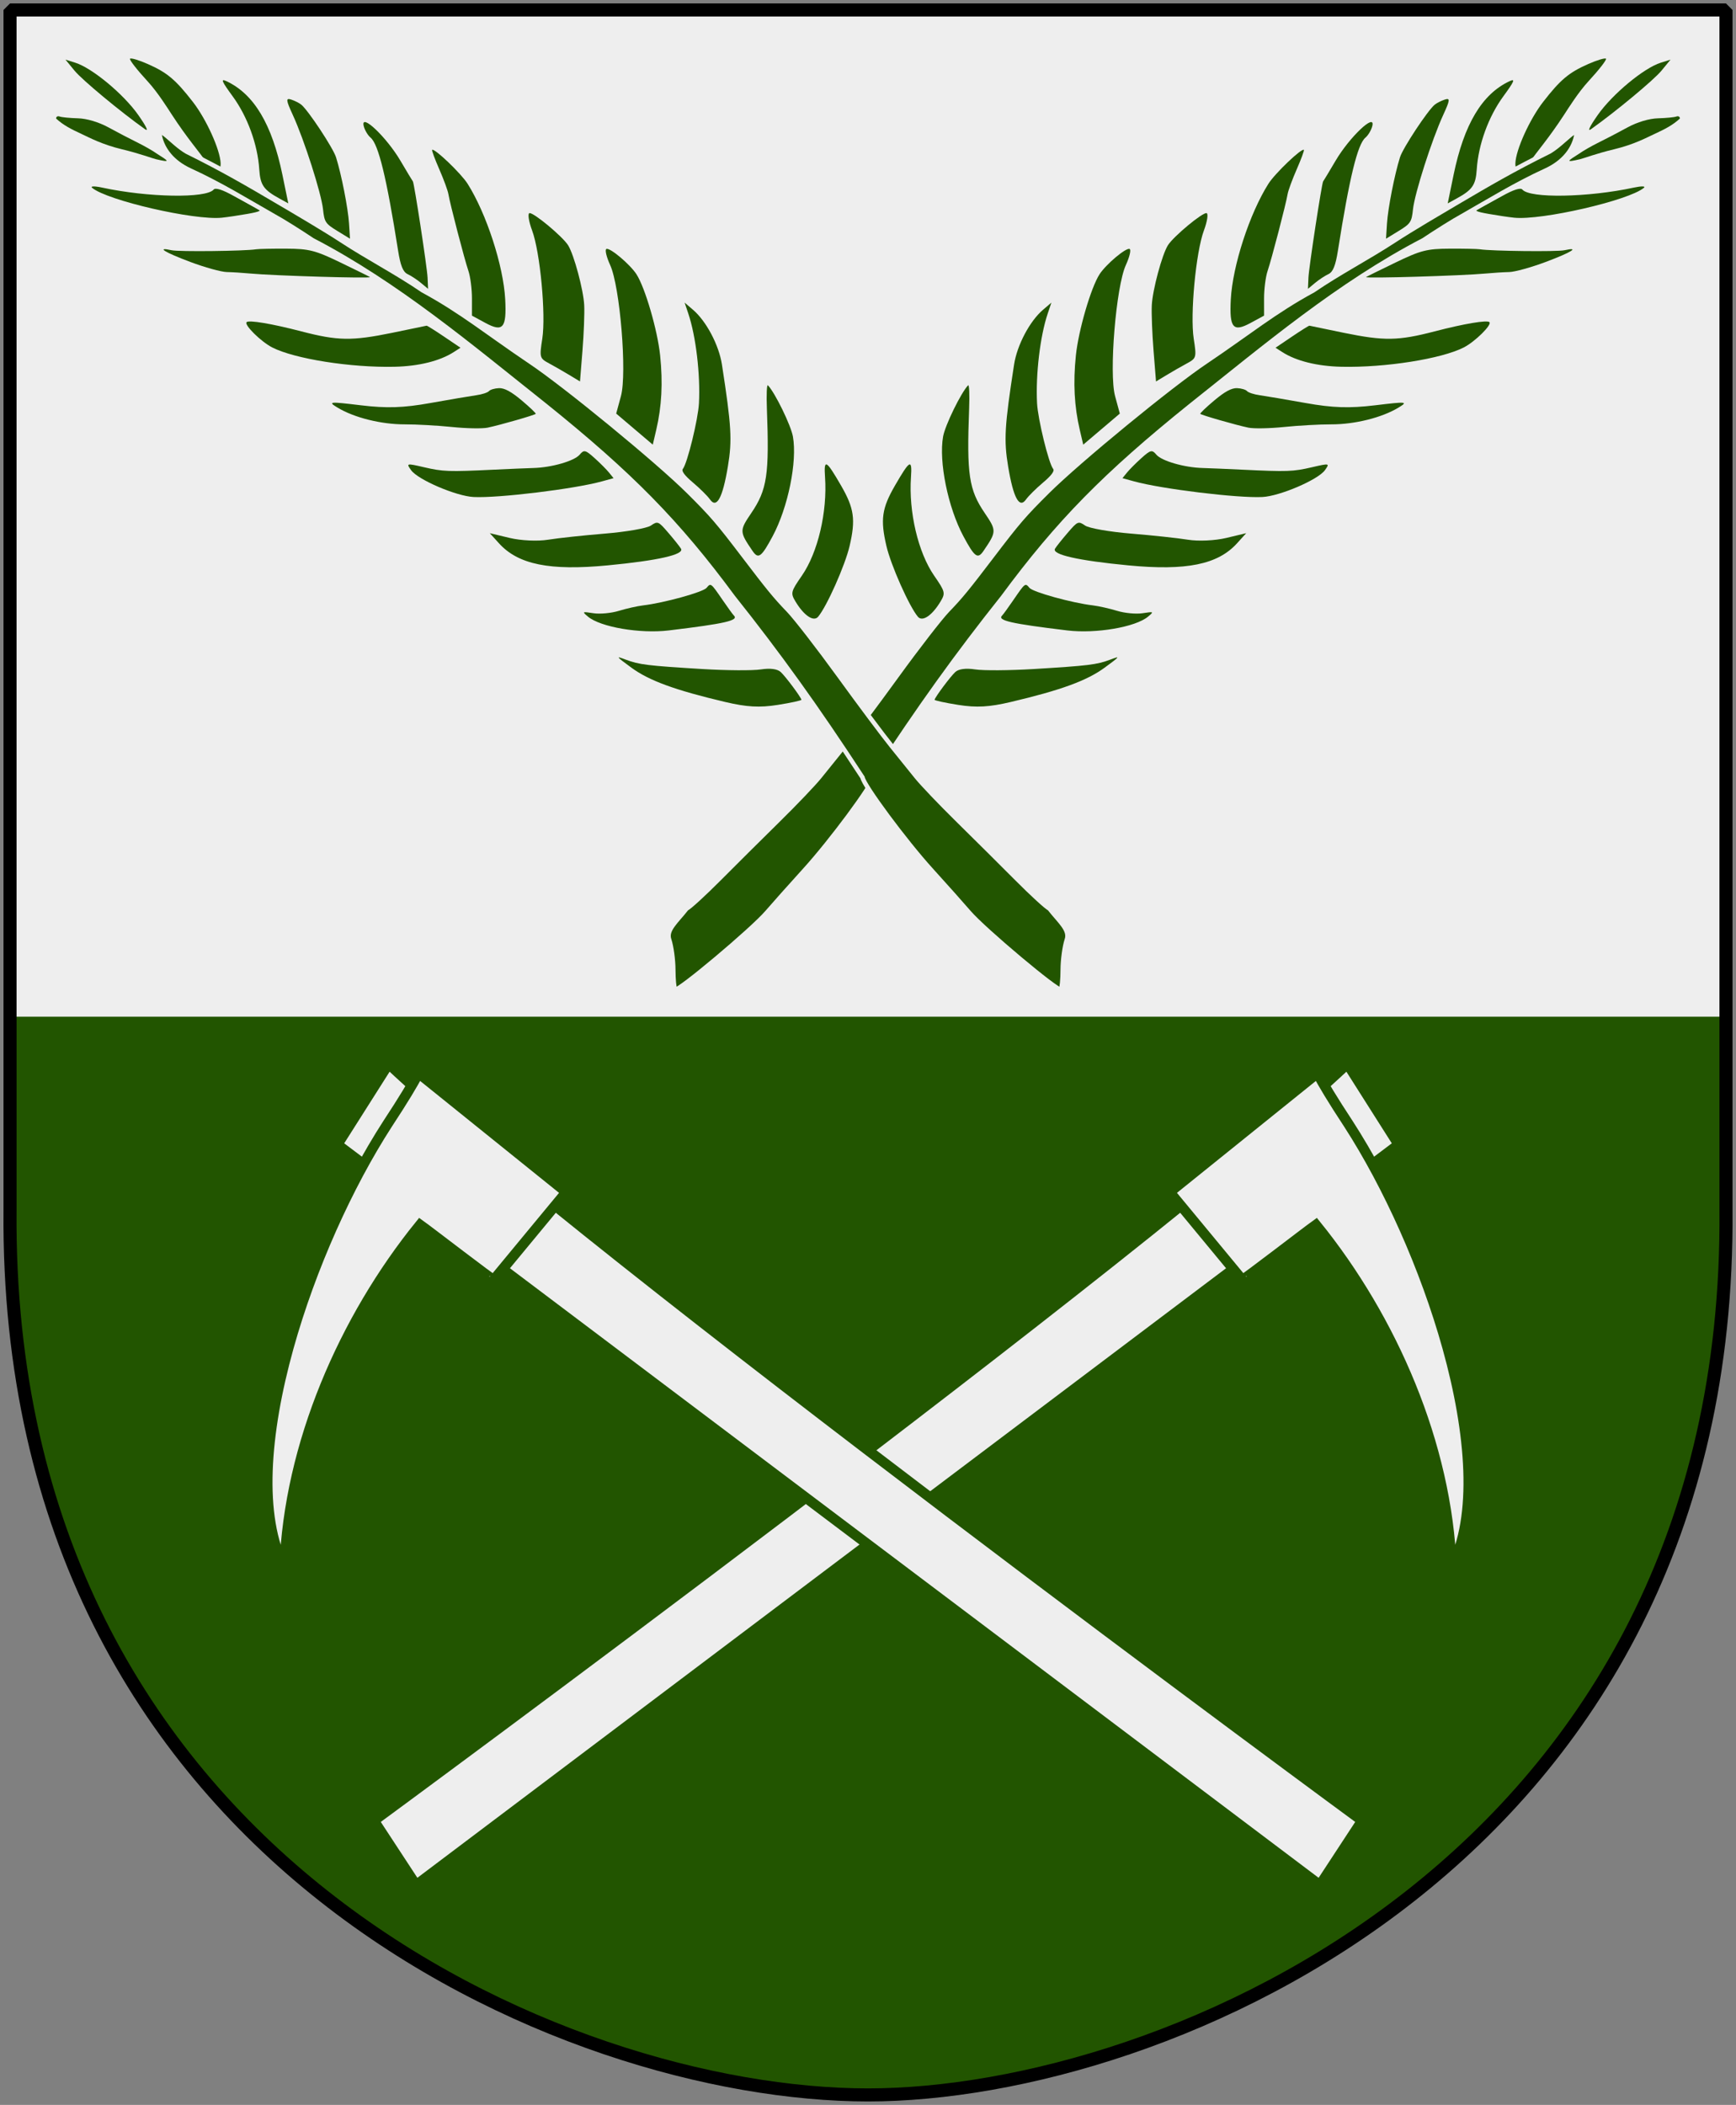 <?xml version="1.0" encoding="UTF-8" standalone="no"?>
<!-- Created with Inkscape (http://www.inkscape.org/) -->
<svg
   xmlns:dc="http://purl.org/dc/elements/1.1/"
   xmlns:cc="http://web.resource.org/cc/"
   xmlns:rdf="http://www.w3.org/1999/02/22-rdf-syntax-ns#"
   xmlns:svg="http://www.w3.org/2000/svg"
   xmlns="http://www.w3.org/2000/svg"
   xmlns:xlink="http://www.w3.org/1999/xlink"
   version="1.0"
   width="251"
   height="304.2"
   id="svg4166">
  <rect width="100%" height="100%" fill="#808080" stroke="none"/>
  <defs
     id="defs4168" />
  <path
     d="M 249.551,1.44 L 125.5,1.44 L 1.45,1.44 L 1.45,174.936 C 0.682,268.657 81.739,302.756 125.5,302.756 C 168.494,302.756 250.318,268.657 249.551,174.936 L 249.551,1.44 z "
     style="color:#000000;fill:#225500;fill-opacity:1;fill-rule:nonzero;stroke:none;stroke-width:1.888;stroke-linecap:round;stroke-linejoin:bevel;marker:none;marker-start:none;marker-mid:none;marker-end:none;stroke-miterlimit:4;stroke-dashoffset:0;stroke-opacity:1;visibility:visible;display:block"
     id="Shield" />
  <path
     d="M 1.223,1.17 L 1.223,146.931 L 249.039,146.931 L 249.039,1.17 L 125.131,1.17 L 1.223,1.17 z "
     style="fill:#eeeeee;fill-opacity:1;fill-rule:nonzero;stroke:none;stroke-width:1.888;stroke-miterlimit:4;stroke-dasharray:none;stroke-opacity:1"
     id="Delning" />
  <use
     transform="matrix(-1,0,0,1,251.002,0)"
     id="Palmblad2"
     x="0"
     y="0"
     width="251"
     height="304.2"
     xlink:href="#Palmblad" />
  <g
     transform="matrix(0.293,-0.349,0.349,0.293,3.139,-27.273)"
     style="fill:#225500;fill-opacity:1;display:inline"
     id="Palmblad">
    <path
       d="M 13.977,264.435 C 10.059,270.86 1.694,279.763 -5.612,285.284 C -9.686,288.361 -22.607,294.732 -24.844,294.765 C -25.681,294.777 -26.098,296.517 -26.107,300.034 C -26.115,302.921 -26.392,306.296 -26.724,307.534 C -27.694,311.153 -23.833,310.383 -15.071,305.209 C -7.776,300.901 -4.512,297.819 8.482,282.967 C 12.592,278.27 15.824,270.315 15.87,264.784 L 15.899,261.284 L 13.977,264.435 z "
       style="fill:#225500;fill-opacity:1"
       id="path21454" />
    <path
       d="M 12.997,231.34 C 12.497,231.03 11.073,232.916 9.832,235.531 C 6.611,242.319 -12.988,261.728 -19.803,264.876 L -25.012,267.284 L -25.053,274.897 L -25.094,282.511 L -20.802,280.338 C -13.97,276.88 -8.023,272.397 -1.939,266.119 C 3.66,260.34 11.492,248.607 12.969,243.784 C 14.058,240.227 14.076,232.007 12.997,231.34 z "
       style="fill:#225500;fill-opacity:1"
       id="path21452" />
    <path
       d="M 6.947,302.881 C -8.574,316.951 -12.7,319.483 -21.592,320.394 C -28.328,321.084 -28.559,321.291 -30.567,328.449 C -31.441,331.562 -30.255,331.851 -22.906,330.313 C -12.759,328.19 0.261,321.126 5.453,314.926 C 7.794,312.13 12.459,301.64 12.809,298.381 C 12.863,297.885 10.224,299.91 6.947,302.881 z "
       style="fill:#225500;fill-opacity:1"
       id="path21450" />
    <path
       d="M 5.963,205.318 C 5.444,204.998 3.8,206.883 2.31,209.509 C -1.297,215.866 -15.276,230.037 -21.908,234.06 C -27.077,237.195 -27.203,237.379 -26.503,240.784 C -26.108,242.708 -25.517,246.006 -25.189,248.111 L -24.594,251.938 L -16.594,246.246 C -12.194,243.116 -7.075,239.144 -5.219,237.419 C -1.644,234.098 4.965,224.639 6.057,221.284 C 7.08,218.135 7.009,205.965 5.963,205.318 z "
       style="fill:#225500;fill-opacity:1"
       id="path21448" />
    <path
       d="M 2.156,330.994 C -5.818,338.684 -17.596,344.625 -26.519,345.459 C -32.604,346.027 -33.059,346.246 -34.045,349.073 C -35.781,354.053 -35.401,357.784 -33.157,357.784 C -28.862,357.784 -15.183,353.857 -9.568,351.011 C -1.878,347.114 0.531,344.437 3.363,336.64 C 6.615,327.684 6.44,326.863 2.156,330.994 z "
       style="fill:#225500;fill-opacity:1"
       id="path21446" />
    <path
       d="M 1.482,168.784 C 1.249,168.784 -0.214,171.349 -1.768,174.485 C -3.322,177.62 -5.192,180.883 -5.922,181.735 C -7.967,184.119 -18.471,198.913 -20.512,202.284 C -21.511,203.934 -24.201,206.852 -26.49,208.769 L -30.651,212.255 L -29.675,217.019 C -28.404,223.225 -26.554,223.228 -19.923,217.034 C -12.106,209.731 -2.894,194.959 0.501,184.284 C 1.685,180.559 2.43,168.784 1.482,168.784 z "
       style="fill:#225500;fill-opacity:1"
       id="path21444" />
    <path
       d="M -6.626,147.225 C -7.433,148.292 -8.094,150.142 -8.094,151.335 C -8.094,154.594 -14.527,163.352 -29.927,181.056 C -33.097,184.7 -34.107,186.608 -33.691,188.161 C -33.377,189.328 -33.115,191.599 -33.107,193.208 L -33.094,196.132 L -30.456,193.708 C -28.051,191.498 -10.1,171.054 -10.089,170.514 C -10.087,170.387 -8.972,167.134 -7.611,163.284 C -4.726,155.125 -4.032,143.795 -6.626,147.225 z "
       style="fill:#225500;fill-opacity:1"
       id="path21440" />
    <path
       d="M -15.04,124.284 C -15.728,122.573 -16.221,123.08 -18.443,127.784 C -22.145,135.621 -31.667,150.728 -35.228,154.413 C -38.014,157.295 -38.197,157.913 -37.548,162.238 L -36.844,166.934 L -33.358,163.609 C -29.829,160.243 -22.996,151.768 -19.909,146.926 C -18.249,144.323 -14.206,130.708 -14.225,127.784 C -14.23,126.959 -14.597,125.384 -15.04,124.284 z "
       style="fill:#225500;fill-opacity:1"
       id="path21436" />
    <path
       d="M -23.787,104.794 C -24.331,102.76 -24.771,103.604 -26.198,109.408 C -28.098,117.135 -32.785,125.263 -38.494,130.73 C -42.125,134.205 -42.607,135.97 -41.473,141.636 L -40.853,144.739 L -35.133,137.511 C -24.953,124.647 -21.297,114.106 -23.787,104.794 z "
       style="fill:#225500;fill-opacity:1"
       id="path21434" />
    <path
       d="M -55.6,102.605 C -55.707,101.132 -56.275,97.982 -56.864,95.605 C -57.453,93.228 -58.446,88.726 -59.071,85.599 C -59.762,82.143 -61.336,78.496 -63.086,76.293 C -64.669,74.301 -66.157,72.134 -66.392,71.477 C -66.628,70.821 -67.18,70.619 -67.619,71.029 C -67.733,74.167 -67.181,76.671 -66.094,80.644 C -65.443,83.021 -64.545,87.501 -61.617,93.347 C -59.154,98.262 -57.594,102.64 -57.117,103.579 C -54.888,107.963 -54.978,107.147 -55.6,102.605 z "
       style="fill:#225500;fill-opacity:1"
       id="path21432" />
    <path
       d="M -35.665,82.187 C -36.529,79.215 -37.581,76.783 -38.004,76.783 C -38.426,76.783 -39.274,80.721 -39.887,85.533 C -40.501,90.346 -42.327,95.94 -43.049,98.323 C -45.721,107.148 -46.299,111.798 -47.776,117.33 C -48.901,121.547 -46.672,121.711 -44.908,120.115 C -41.72,117.23 -37.135,107.667 -35.667,100.84 C -33.792,92.12 -33.791,88.632 -35.665,82.187 z "
       style="fill:#225500;fill-opacity:1"
       id="path21430" />
    <path
       d="M -42.444,266.784 C -45.053,266.784 -51.251,262.625 -55.094,258.296 C -56.469,256.747 -60.34,252.511 -63.697,248.882 C -73.362,238.432 -74.436,237.055 -77.256,231.515 C -79.85,226.415 -79.935,226.352 -80.609,229.014 C -81.522,232.619 -77.709,245.23 -74.373,249.637 C -69.632,255.9 -51.943,272.425 -44.416,277.623 L -41.237,279.817 L -40.802,277.55 C -40.562,276.304 -40.305,273.371 -40.23,271.034 C -40.107,267.201 -40.324,266.784 -42.444,266.784 z "
       style="fill:#225500;fill-opacity:1"
       id="path21428" />
    <path
       d="M -42.749,233.612 C -43.659,232.606 -44.901,231.784 -45.509,231.784 C -46.117,231.784 -47.737,230.771 -49.109,229.534 C -50.481,228.296 -55.552,223.987 -60.378,219.959 C -67.054,214.386 -70.571,210.462 -75.086,203.551 C -80.642,195.046 -80.98,194.717 -80.407,198.376 C -79.456,204.454 -75.577,212.392 -70.776,218.088 C -68.367,220.945 -64.31,226.363 -61.76,230.128 C -59.21,233.892 -56.012,237.847 -54.653,238.916 C -51.504,241.393 -42.02,247.784 -41.493,247.784 C -41.274,247.784 -41.094,245.006 -41.094,241.612 C -41.094,237.273 -41.585,234.898 -42.749,233.612 z "
       style="fill:#225500;fill-opacity:1"
       id="path21426" />
    <path
       d="M -42.346,203.285 C -42.482,203.196 -46.419,200.089 -51.094,196.381 C -61.34,188.254 -64.15,184.798 -69.272,174.023 C -73.434,165.27 -77.185,158.896 -78.216,158.826 C -79.406,158.745 -80.011,166.309 -79.125,170.192 C -77.356,177.944 -68.044,193.42 -58.854,203.883 C -53.772,209.668 -48.195,213.723 -43.189,215.272 L -40.785,216.016 L -41.442,209.731 C -41.803,206.274 -42.21,203.373 -42.346,203.285 z "
       style="fill:#225500;fill-opacity:1"
       id="path21424" />
    <path
       d="M -56.437,289.047 C -61.204,284.227 -67.116,278.548 -69.575,276.426 C -72.096,274.251 -75.31,270.037 -76.946,266.764 L -79.846,260.96 L -80.434,265.252 C -81.668,274.25 -76.801,283.202 -63.631,296.156 C -52.198,307.401 -45.328,312.615 -44.613,310.589 C -44.359,309.871 -43.785,307.034 -43.336,304.284 C -42.546,299.449 -42.606,299.259 -45.144,298.547 C -46.588,298.142 -51.67,293.867 -56.437,289.047 z "
       style="fill:#225500;fill-opacity:1"
       id="path21422" />
    <path
       d="M -44.563,169.504 C -46.747,160.894 -47.632,159.049 -52.223,153.527 C -55.077,150.093 -57.931,146.834 -58.564,146.284 C -61.355,143.859 -74.926,128.061 -76.033,125.948 C -78.448,121.336 -78,124.565 -75.076,132.847 C -73.438,137.487 -71.193,142.409 -70.086,143.784 C -68.98,145.159 -66.987,147.859 -65.657,149.784 C -61.342,156.028 -42.094,180.385 -42.094,179.6 C -42.094,179.401 -43.205,174.857 -44.563,169.504 z "
       style="fill:#225500;fill-opacity:1"
       id="path21420" />
    <path
       d="M -48.906,324.784 C -50.687,324.784 -61.187,317.557 -66.094,312.955 C -67.469,311.665 -70.298,309.508 -72.38,308.161 C -74.462,306.814 -77.048,304.266 -78.126,302.498 C -80.043,299.355 -80.086,299.34 -80.09,301.812 C -80.098,306.987 -73.652,318.015 -66.955,324.284 C -53.759,336.637 -50.185,339.332 -50.05,337.034 C -50.025,336.621 -49.381,334.034 -48.617,331.284 C -46.801,324.744 -46.799,324.784 -48.906,324.784 z "
       style="fill:#225500;fill-opacity:1"
       id="path21418" />
    <path
       d="M -50.167,130.034 C -50.934,125.994 -51.837,123.784 -52.721,123.784 C -56.427,123.784 -68.034,109.456 -74.988,96.298 C -76.146,94.106 -77.094,93.027 -77.094,93.899 C -77.094,100.123 -64.178,125.418 -57.89,131.508 C -56.627,132.731 -53.844,135.196 -51.705,136.984 C -48.571,139.603 -47.929,139.851 -48.398,138.259 C -48.718,137.173 -49.514,133.471 -50.167,130.034 z "
       style="fill:#225500;fill-opacity:1"
       id="path21416" />
    <path
       d="M -50.144,64.283 L -51.394,61.283 L -52.229,65.753 C -52.927,69.487 -52.839,85.237 -52.066,94.783 C -51.942,96.317 -51.142,94.578 -49.997,90.283 C -47.908,82.457 -47.982,69.47 -50.144,64.283 z "
       style="fill:#225500;fill-opacity:1"
       id="path21414" />
    <path
       d="M -57.65,354.6 C -59.607,352.882 -64.909,346.483 -69.433,340.38 C -79.854,326.323 -81.315,324.076 -82.825,319.784 C -83.987,316.481 -84.033,316.649 -83.629,322.784 C -83.173,329.734 -80.169,338.017 -72.824,352.581 C -69.647,358.88 -67.235,362.1 -62.814,365.946 C -59.61,368.732 -56.87,370.848 -56.725,370.648 C -56.153,369.856 -54.339,362.151 -54.22,360.003 C -54.139,358.541 -55.371,356.601 -57.65,354.6 z "
       style="fill:#225500;fill-opacity:1"
       id="path21412" />
    <path
       d="M -29.957,235.784 C -31.69,219.528 -31.749,208.915 -34.566,195.142 C -35.556,185.083 -37.794,175.276 -38.99,165.251 C -39.788,158.591 -41.607,147.916 -42.435,142.967 C -44.533,130.419 -46.027,121.805 -49.027,109.492 C -49.925,104.295 -48.114,96.348 -50.876,100.024 C -53.285,103.229 -54.549,108.099 -52.877,114.175 C -50.027,124.533 -48.722,133.748 -46.84,144.012 C -46.285,146.651 -45.347,153.443 -44.841,158.118 C -38.257,187.67 -38.369,218.15 -37.546,248.284 C -36.8,283.307 -38.842,304.446 -45.736,333.074 C -50.388,356.025 -55.395,375.685 -63.137,401.327 C -64.88,403.445 -69.941,424.66 -71.594,436.783 C -72.532,443.658 -73.703,451.729 -74.196,454.717 C -75.37,461.821 -75.363,492.783 -74.188,492.783 C -73.69,492.783 -71.35,491.169 -68.988,489.195 C -66.626,487.222 -62.984,484.923 -60.894,484.087 C -57.75,482.894 -57.95,478.54 -56.868,473.54 C -57.134,472.52 -56.859,466.195 -56.256,459.485 C -55.652,452.774 -54.665,440.983 -54.062,433.283 C -53.458,425.583 -52.513,417.033 -51.962,414.283 C -51.41,411.533 -50.321,405.979 -49.541,401.94 C -48.761,397.901 -45.911,385.751 -43.207,374.94 C -40.504,364.129 -38.005,352.584 -37.654,349.284 C -37.012,343.244 -36.429,340.134 -33.53,327.284 C -30.548,314.059 -30.091,311.253 -29.215,300.781 C -28.058,286.948 -28.491,249.022 -29.957,235.784 z "
       style="fill:#225500;fill-opacity:1;stroke:#eeeeee;stroke-width:1.409;stroke-miterlimit:4;stroke-dasharray:none;stroke-opacity:1"
       id="use5662" />
  </g>
  <g
     transform="matrix(0.489,-5.22675e-2,5.22675e-2,0.489,315.273,-51.882)"
     style="display:inline"
     id="pickaxe">
    <path
       d="M -275.538,414.91 L -287.993,389.7 C -351.427,438.037 -596.229,580.455 -596.229,580.455 L -585.899,600.611 L -275.538,414.91 z "
       style="fill:#eeeeee;fill-opacity:1;fill-rule:evenodd;stroke:#225500;stroke-width:2.999;stroke-linecap:butt;stroke-linejoin:miter;stroke-miterlimit:4;stroke-dasharray:none;stroke-opacity:1"
       id="path3649" />
    <path
       d="M -294.359,389.777 L -343.938,421.656 L -325.469,449.562 C -325.304,449.812 -305.341,437.539 -302.219,435.781 C -282.898,465.635 -270.768,504.08 -273.281,540.156 C -263.965,526.075 -263.287,501.588 -267.592,475.724 C -271.593,451.685 -279.898,426.455 -289.572,407.286 C -305.41,376.526 -294.359,389.777 -294.359,389.777 z "
       style="fill:#eeeeee;fill-opacity:1;fill-rule:evenodd;stroke:#225500;stroke-width:2.999;stroke-linecap:butt;stroke-linejoin:miter;stroke-miterlimit:4;stroke-dasharray:none;stroke-opacity:1"
       id="path3651" />
  </g>
  <use
     transform="matrix(-1,0,0,1,251,0)"
     id="pickaxe2"
     x="0"
     y="0"
     width="251"
     height="304.2"
     xlink:href="#pickaxe" />
  <path
     d="M 249.551,1.44 L 125.5,1.44 L 1.45,1.44 L 1.45,174.936 C 0.682,268.657 81.739,302.756 125.5,302.756 C 168.494,302.756 250.318,268.657 249.551,174.936 L 249.551,1.44 z "
     style="color:#000000;fill:none;fill-opacity:0;fill-rule:nonzero;stroke:#000000;stroke-width:1.888;stroke-linecap:round;stroke-linejoin:bevel;marker:none;marker-start:none;marker-mid:none;marker-end:none;stroke-miterlimit:4;stroke-dashoffset:0;stroke-opacity:1;visibility:visible;display:block"
     id="Frame" />
</svg>
